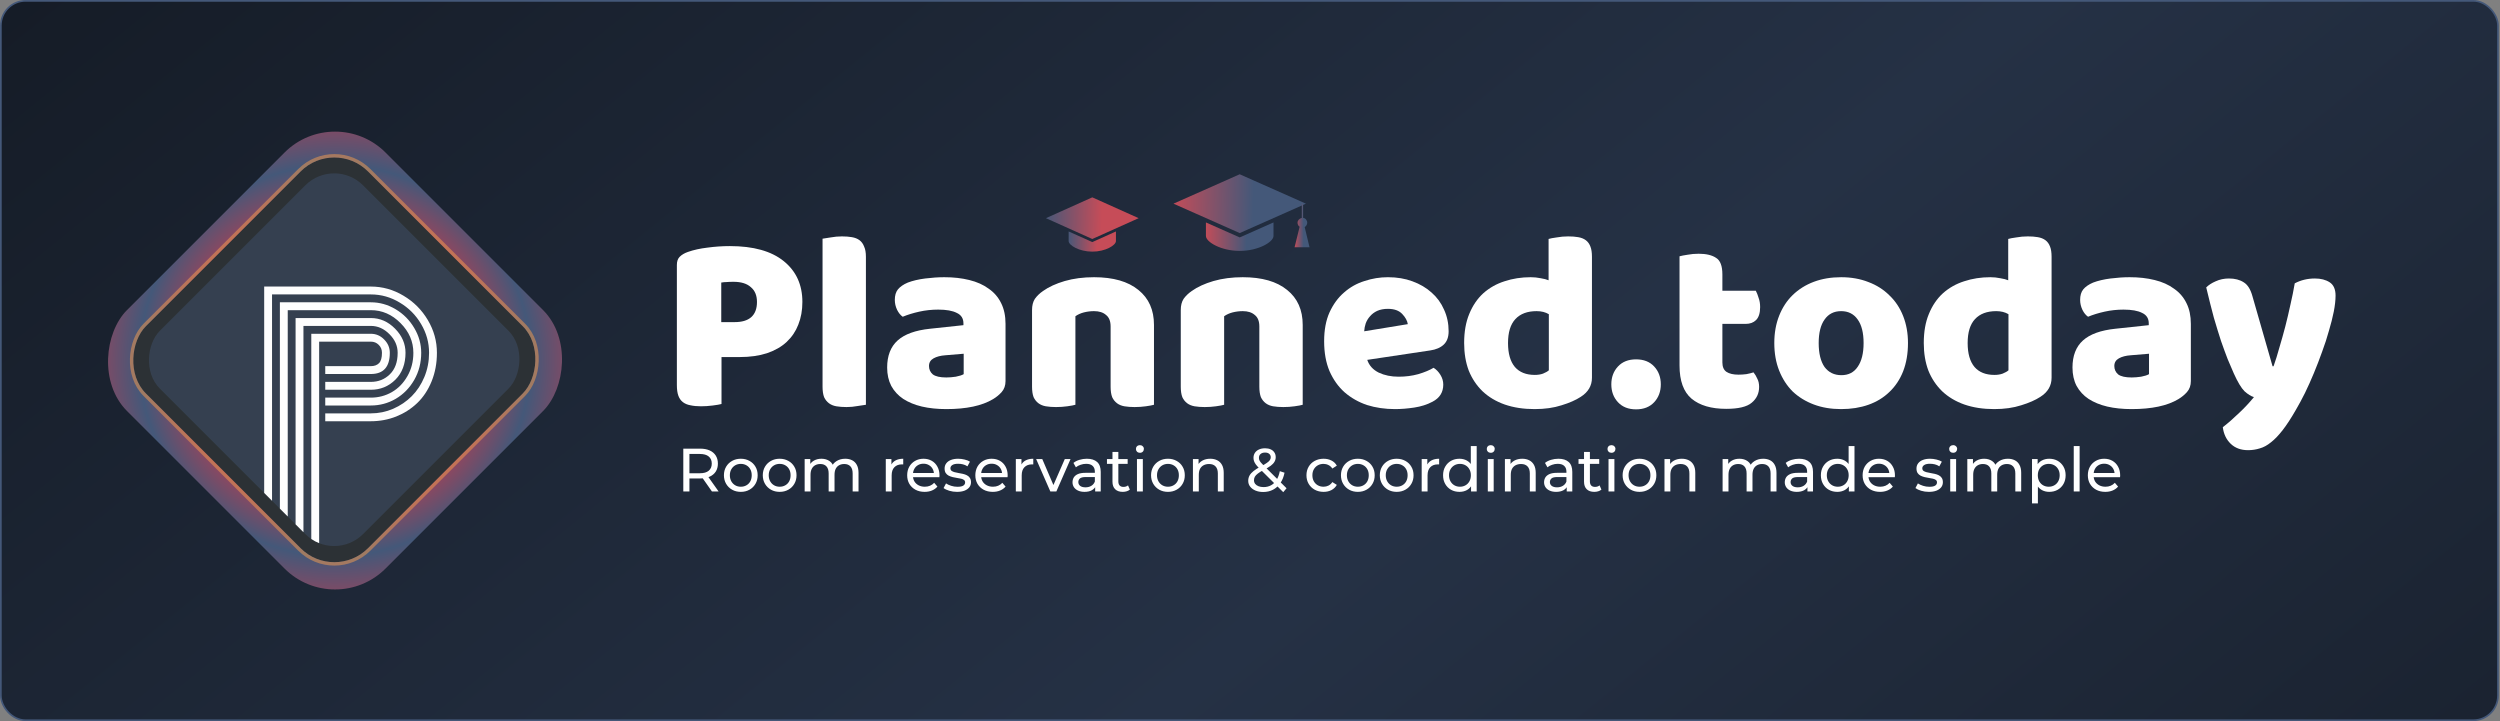 <svg width="1470" height="424" viewBox="0 0 1470 424" fill="none" xmlns="http://www.w3.org/2000/svg">
<rect x="0" y="0" width="1470" height="424" fill="#808080" stroke="none"/>
<rect x="0.5" y="0.5" width="1468.31" height="422.999" rx="14.5" fill="url(#paint0_linear_392_738)"/>
<rect x="0.5" y="0.5" width="1468.31" height="422.999" rx="14.5" stroke="#445879"/>
<path d="M401.78 289V263.8H411.608C413.816 263.8 415.7 264.148 417.26 264.844C418.82 265.54 420.02 266.548 420.86 267.868C421.7 269.188 422.12 270.76 422.12 272.584C422.12 274.408 421.7 275.98 420.86 277.3C420.02 278.596 418.82 279.592 417.26 280.288C415.7 280.984 413.816 281.332 411.608 281.332H403.76L405.38 279.676V289H401.78ZM418.628 289L412.22 279.856H416.072L422.552 289H418.628ZM405.38 280.036L403.76 278.272H411.5C413.804 278.272 415.544 277.78 416.72 276.796C417.92 275.788 418.52 274.384 418.52 272.584C418.52 270.784 417.92 269.392 416.72 268.408C415.544 267.424 413.804 266.932 411.5 266.932H403.76L405.38 265.132V280.036ZM435.604 289.216C433.684 289.216 431.98 288.796 430.492 287.956C429.004 287.116 427.828 285.964 426.964 284.5C426.1 283.012 425.668 281.332 425.668 279.46C425.668 277.564 426.1 275.884 426.964 274.42C427.828 272.956 429.004 271.816 430.492 271C431.98 270.16 433.684 269.74 435.604 269.74C437.5 269.74 439.192 270.16 440.68 271C442.192 271.816 443.368 272.956 444.208 274.42C445.072 275.86 445.504 277.54 445.504 279.46C445.504 281.356 445.072 283.036 444.208 284.5C443.368 285.964 442.192 287.116 440.68 287.956C439.192 288.796 437.5 289.216 435.604 289.216ZM435.604 286.192C436.828 286.192 437.92 285.916 438.88 285.364C439.864 284.812 440.632 284.032 441.184 283.024C441.736 281.992 442.012 280.804 442.012 279.46C442.012 278.092 441.736 276.916 441.184 275.932C440.632 274.924 439.864 274.144 438.88 273.592C437.92 273.04 436.828 272.764 435.604 272.764C434.38 272.764 433.288 273.04 432.328 273.592C431.368 274.144 430.6 274.924 430.024 275.932C429.448 276.916 429.16 278.092 429.16 279.46C429.16 280.804 429.448 281.992 430.024 283.024C430.6 284.032 431.368 284.812 432.328 285.364C433.288 285.916 434.38 286.192 435.604 286.192ZM458.456 289.216C456.536 289.216 454.832 288.796 453.344 287.956C451.856 287.116 450.68 285.964 449.816 284.5C448.952 283.012 448.52 281.332 448.52 279.46C448.52 277.564 448.952 275.884 449.816 274.42C450.68 272.956 451.856 271.816 453.344 271C454.832 270.16 456.536 269.74 458.456 269.74C460.352 269.74 462.044 270.16 463.532 271C465.044 271.816 466.22 272.956 467.06 274.42C467.924 275.86 468.356 277.54 468.356 279.46C468.356 281.356 467.924 283.036 467.06 284.5C466.22 285.964 465.044 287.116 463.532 287.956C462.044 288.796 460.352 289.216 458.456 289.216ZM458.456 286.192C459.68 286.192 460.772 285.916 461.732 285.364C462.716 284.812 463.484 284.032 464.036 283.024C464.588 281.992 464.864 280.804 464.864 279.46C464.864 278.092 464.588 276.916 464.036 275.932C463.484 274.924 462.716 274.144 461.732 273.592C460.772 273.04 459.68 272.764 458.456 272.764C457.232 272.764 456.14 273.04 455.18 273.592C454.22 274.144 453.452 274.924 452.876 275.932C452.3 276.916 452.012 278.092 452.012 279.46C452.012 280.804 452.3 281.992 452.876 283.024C453.452 284.032 454.22 284.812 455.18 285.364C456.14 285.916 457.232 286.192 458.456 286.192ZM497.003 269.74C498.539 269.74 499.895 270.04 501.071 270.64C502.247 271.24 503.159 272.152 503.807 273.376C504.479 274.6 504.815 276.148 504.815 278.02V289H501.359V278.416C501.359 276.568 500.927 275.176 500.063 274.24C499.199 273.304 497.987 272.836 496.427 272.836C495.275 272.836 494.267 273.076 493.403 273.556C492.539 274.036 491.867 274.744 491.387 275.68C490.931 276.616 490.703 277.78 490.703 279.172V289H487.247V278.416C487.247 276.568 486.815 275.176 485.951 274.24C485.111 273.304 483.899 272.836 482.315 272.836C481.187 272.836 480.191 273.076 479.327 273.556C478.463 274.036 477.791 274.744 477.311 275.68C476.831 276.616 476.591 277.78 476.591 279.172V289H473.135V269.92H476.447V274.996L475.907 273.7C476.507 272.452 477.431 271.48 478.679 270.784C479.927 270.088 481.379 269.74 483.035 269.74C484.859 269.74 486.431 270.196 487.751 271.108C489.071 271.996 489.935 273.352 490.343 275.176L488.939 274.6C489.515 273.136 490.523 271.96 491.963 271.072C493.403 270.184 495.083 269.74 497.003 269.74ZM520.842 289V269.92H524.154V275.104L523.83 273.808C524.358 272.488 525.246 271.48 526.494 270.784C527.742 270.088 529.278 269.74 531.102 269.74V273.088C530.958 273.064 530.814 273.052 530.67 273.052C530.55 273.052 530.43 273.052 530.31 273.052C528.462 273.052 526.998 273.604 525.918 274.708C524.838 275.812 524.298 277.408 524.298 279.496V289H520.842ZM543.682 289.216C541.642 289.216 539.842 288.796 538.282 287.956C536.746 287.116 535.546 285.964 534.682 284.5C533.842 283.036 533.422 281.356 533.422 279.46C533.422 277.564 533.83 275.884 534.646 274.42C535.486 272.956 536.626 271.816 538.066 271C539.53 270.16 541.174 269.74 542.998 269.74C544.846 269.74 546.478 270.148 547.894 270.964C549.31 271.78 550.414 272.932 551.206 274.42C552.022 275.884 552.43 277.6 552.43 279.568C552.43 279.712 552.418 279.88 552.394 280.072C552.394 280.264 552.382 280.444 552.358 280.612H536.122V278.128H550.558L549.154 278.992C549.178 277.768 548.926 276.676 548.398 275.716C547.87 274.756 547.138 274.012 546.202 273.484C545.29 272.932 544.222 272.656 542.998 272.656C541.798 272.656 540.73 272.932 539.794 273.484C538.858 274.012 538.126 274.768 537.598 275.752C537.07 276.712 536.806 277.816 536.806 279.064V279.64C536.806 280.912 537.094 282.052 537.67 283.06C538.27 284.044 539.098 284.812 540.154 285.364C541.21 285.916 542.422 286.192 543.79 286.192C544.918 286.192 545.938 286 546.85 285.616C547.786 285.232 548.602 284.656 549.298 283.888L551.206 286.12C550.342 287.128 549.262 287.896 547.966 288.424C546.694 288.952 545.266 289.216 543.682 289.216ZM562.701 289.216C561.117 289.216 559.605 289 558.165 288.568C556.749 288.136 555.633 287.608 554.817 286.984L556.257 284.248C557.073 284.8 558.081 285.268 559.281 285.652C560.481 286.036 561.705 286.228 562.953 286.228C564.561 286.228 565.713 286 566.409 285.544C567.129 285.088 567.489 284.452 567.489 283.636C567.489 283.036 567.273 282.568 566.841 282.232C566.409 281.896 565.833 281.644 565.113 281.476C564.417 281.308 563.637 281.164 562.773 281.044C561.909 280.9 561.045 280.732 560.181 280.54C559.317 280.324 558.525 280.036 557.805 279.676C557.085 279.292 556.509 278.776 556.077 278.128C555.645 277.456 555.429 276.568 555.429 275.464C555.429 274.312 555.753 273.304 556.401 272.44C557.049 271.576 557.961 270.916 559.137 270.46C560.337 269.98 561.753 269.74 563.385 269.74C564.633 269.74 565.893 269.896 567.165 270.208C568.461 270.496 569.517 270.916 570.333 271.468L568.857 274.204C567.993 273.628 567.093 273.232 566.157 273.016C565.221 272.8 564.285 272.692 563.349 272.692C561.837 272.692 560.709 272.944 559.965 273.448C559.221 273.928 558.849 274.552 558.849 275.32C558.849 275.968 559.065 276.472 559.497 276.832C559.953 277.168 560.529 277.432 561.225 277.624C561.945 277.816 562.737 277.984 563.601 278.128C564.465 278.248 565.329 278.416 566.193 278.632C567.057 278.824 567.837 279.1 568.533 279.46C569.253 279.82 569.829 280.324 570.261 280.972C570.717 281.62 570.945 282.484 570.945 283.564C570.945 284.716 570.609 285.712 569.937 286.552C569.265 287.392 568.317 288.052 567.093 288.532C565.869 288.988 564.405 289.216 562.701 289.216ZM583.76 289.216C581.72 289.216 579.92 288.796 578.36 287.956C576.824 287.116 575.624 285.964 574.76 284.5C573.92 283.036 573.5 281.356 573.5 279.46C573.5 277.564 573.908 275.884 574.724 274.42C575.564 272.956 576.704 271.816 578.144 271C579.608 270.16 581.252 269.74 583.076 269.74C584.924 269.74 586.556 270.148 587.972 270.964C589.388 271.78 590.492 272.932 591.284 274.42C592.1 275.884 592.508 277.6 592.508 279.568C592.508 279.712 592.496 279.88 592.472 280.072C592.472 280.264 592.46 280.444 592.436 280.612H576.2V278.128H590.636L589.232 278.992C589.256 277.768 589.004 276.676 588.476 275.716C587.948 274.756 587.216 274.012 586.28 273.484C585.368 272.932 584.3 272.656 583.076 272.656C581.876 272.656 580.808 272.932 579.872 273.484C578.936 274.012 578.204 274.768 577.676 275.752C577.148 276.712 576.884 277.816 576.884 279.064V279.64C576.884 280.912 577.172 282.052 577.748 283.06C578.348 284.044 579.176 284.812 580.232 285.364C581.288 285.916 582.5 286.192 583.868 286.192C584.996 286.192 586.016 286 586.928 285.616C587.864 285.232 588.68 284.656 589.376 283.888L591.284 286.12C590.42 287.128 589.34 287.896 588.044 288.424C586.772 288.952 585.344 289.216 583.76 289.216ZM597.307 289V269.92H600.619V275.104L600.295 273.808C600.823 272.488 601.711 271.48 602.959 270.784C604.207 270.088 605.743 269.74 607.567 269.74V273.088C607.423 273.064 607.279 273.052 607.135 273.052C607.015 273.052 606.895 273.052 606.775 273.052C604.927 273.052 603.463 273.604 602.383 274.708C601.303 275.812 600.763 277.408 600.763 279.496V289H597.307ZM617.604 289L609.252 269.92H612.852L620.268 287.2H618.54L626.1 269.92H629.484L621.132 289H617.604ZM643.956 289V284.968L643.776 284.212V277.336C643.776 275.872 643.344 274.744 642.48 273.952C641.64 273.136 640.368 272.728 638.664 272.728C637.536 272.728 636.432 272.92 635.352 273.304C634.272 273.664 633.36 274.156 632.616 274.78L631.176 272.188C632.16 271.396 633.336 270.796 634.704 270.388C636.096 269.956 637.548 269.74 639.06 269.74C641.676 269.74 643.692 270.376 645.108 271.648C646.524 272.92 647.232 274.864 647.232 277.48V289H643.956ZM637.692 289.216C636.276 289.216 635.028 288.976 633.948 288.496C632.892 288.016 632.076 287.356 631.5 286.516C630.924 285.652 630.636 284.68 630.636 283.6C630.636 282.568 630.876 281.632 631.356 280.792C631.86 279.952 632.664 279.28 633.768 278.776C634.896 278.272 636.408 278.02 638.304 278.02H644.352V280.504H638.448C636.72 280.504 635.556 280.792 634.956 281.368C634.356 281.944 634.056 282.64 634.056 283.456C634.056 284.392 634.428 285.148 635.172 285.724C635.916 286.276 636.948 286.552 638.268 286.552C639.564 286.552 640.692 286.264 641.652 285.688C642.636 285.112 643.344 284.272 643.776 283.168L644.46 285.544C644.004 286.672 643.2 287.572 642.048 288.244C640.896 288.892 639.444 289.216 637.692 289.216ZM660.18 289.216C658.26 289.216 656.772 288.7 655.716 287.668C654.66 286.636 654.132 285.16 654.132 283.24V265.744H657.588V283.096C657.588 284.128 657.84 284.92 658.344 285.472C658.872 286.024 659.616 286.3 660.576 286.3C661.656 286.3 662.556 286 663.276 285.4L664.356 287.884C663.828 288.34 663.192 288.676 662.448 288.892C661.728 289.108 660.972 289.216 660.18 289.216ZM650.892 272.764V269.92H663.06V272.764H650.892ZM668.534 289V269.92H671.99V289H668.534ZM670.262 266.248C669.59 266.248 669.026 266.032 668.57 265.6C668.138 265.168 667.922 264.64 667.922 264.016C667.922 263.368 668.138 262.828 668.57 262.396C669.026 261.964 669.59 261.748 670.262 261.748C670.934 261.748 671.486 261.964 671.918 262.396C672.374 262.804 672.602 263.32 672.602 263.944C672.602 264.592 672.386 265.144 671.954 265.6C671.522 266.032 670.958 266.248 670.262 266.248ZM686.761 289.216C684.841 289.216 683.137 288.796 681.649 287.956C680.161 287.116 678.985 285.964 678.121 284.5C677.257 283.012 676.825 281.332 676.825 279.46C676.825 277.564 677.257 275.884 678.121 274.42C678.985 272.956 680.161 271.816 681.649 271C683.137 270.16 684.841 269.74 686.761 269.74C688.657 269.74 690.349 270.16 691.837 271C693.349 271.816 694.525 272.956 695.365 274.42C696.229 275.86 696.661 277.54 696.661 279.46C696.661 281.356 696.229 283.036 695.365 284.5C694.525 285.964 693.349 287.116 691.837 287.956C690.349 288.796 688.657 289.216 686.761 289.216ZM686.761 286.192C687.985 286.192 689.077 285.916 690.037 285.364C691.021 284.812 691.789 284.032 692.341 283.024C692.893 281.992 693.169 280.804 693.169 279.46C693.169 278.092 692.893 276.916 692.341 275.932C691.789 274.924 691.021 274.144 690.037 273.592C689.077 273.04 687.985 272.764 686.761 272.764C685.537 272.764 684.445 273.04 683.485 273.592C682.525 274.144 681.757 274.924 681.181 275.932C680.605 276.916 680.317 278.092 680.317 279.46C680.317 280.804 680.605 281.992 681.181 283.024C681.757 284.032 682.525 284.812 683.485 285.364C684.445 285.916 685.537 286.192 686.761 286.192ZM711.628 269.74C713.188 269.74 714.556 270.04 715.732 270.64C716.932 271.24 717.868 272.152 718.54 273.376C719.212 274.6 719.548 276.148 719.548 278.02V289H716.092V278.416C716.092 276.568 715.636 275.176 714.724 274.24C713.836 273.304 712.576 272.836 710.944 272.836C709.72 272.836 708.652 273.076 707.74 273.556C706.828 274.036 706.12 274.744 705.616 275.68C705.136 276.616 704.896 277.78 704.896 279.172V289H701.44V269.92H704.752V275.068L704.212 273.7C704.836 272.452 705.796 271.48 707.092 270.784C708.388 270.088 709.9 269.74 711.628 269.74ZM742.776 289.288C741.072 289.288 739.56 289.012 738.24 288.46C736.92 287.908 735.876 287.14 735.108 286.156C734.34 285.172 733.956 284.032 733.956 282.736C733.956 281.608 734.208 280.576 734.712 279.64C735.216 278.704 736.02 277.804 737.124 276.94C738.228 276.052 739.68 275.14 741.48 274.204C742.944 273.436 744.084 272.764 744.9 272.188C745.74 271.612 746.328 271.072 746.664 270.568C747.024 270.04 747.204 269.476 747.204 268.876C747.204 268.06 746.916 267.4 746.34 266.896C745.764 266.368 744.936 266.104 743.856 266.104C742.728 266.104 741.84 266.392 741.192 266.968C740.568 267.52 740.256 268.252 740.256 269.164C740.256 269.62 740.328 270.064 740.472 270.496C740.64 270.904 740.928 271.372 741.336 271.9C741.768 272.404 742.38 273.052 743.172 273.844L756.492 287.092L754.548 289.396L740.4 275.32C739.56 274.48 738.9 273.736 738.42 273.088C737.94 272.416 737.592 271.768 737.376 271.144C737.16 270.52 737.052 269.884 737.052 269.236C737.052 268.108 737.328 267.124 737.88 266.284C738.456 265.42 739.248 264.76 740.256 264.304C741.288 263.824 742.488 263.584 743.856 263.584C745.128 263.584 746.232 263.8 747.168 264.232C748.104 264.64 748.824 265.24 749.328 266.032C749.856 266.8 750.12 267.736 750.12 268.84C750.12 269.8 749.88 270.688 749.4 271.504C748.944 272.32 748.2 273.112 747.168 273.88C746.136 274.648 744.744 275.476 742.992 276.364C741.552 277.108 740.424 277.804 739.608 278.452C738.792 279.076 738.204 279.7 737.844 280.324C737.508 280.948 737.34 281.632 737.34 282.376C737.34 283.168 737.568 283.876 738.024 284.5C738.504 285.1 739.164 285.568 740.004 285.904C740.868 286.24 741.864 286.408 742.992 286.408C744.6 286.408 746.052 286.06 747.348 285.364C748.644 284.668 749.724 283.624 750.588 282.232C751.476 280.84 752.124 279.112 752.532 277.048L755.304 277.948C754.824 280.372 753.996 282.424 752.82 284.104C751.668 285.784 750.24 287.068 748.536 287.956C746.832 288.844 744.912 289.288 742.776 289.288ZM778.276 289.216C776.332 289.216 774.592 288.796 773.056 287.956C771.544 287.116 770.356 285.964 769.492 284.5C768.628 283.036 768.196 281.356 768.196 279.46C768.196 277.564 768.628 275.884 769.492 274.42C770.356 272.956 771.544 271.816 773.056 271C774.592 270.16 776.332 269.74 778.276 269.74C780.004 269.74 781.54 270.088 782.884 270.784C784.252 271.456 785.308 272.464 786.052 273.808L783.424 275.5C782.8 274.564 782.032 273.88 781.12 273.448C780.232 272.992 779.272 272.764 778.24 272.764C776.992 272.764 775.876 273.04 774.892 273.592C773.908 274.144 773.128 274.924 772.552 275.932C771.976 276.916 771.688 278.092 771.688 279.46C771.688 280.828 771.976 282.016 772.552 283.024C773.128 284.032 773.908 284.812 774.892 285.364C775.876 285.916 776.992 286.192 778.24 286.192C779.272 286.192 780.232 285.976 781.12 285.544C782.032 285.088 782.8 284.392 783.424 283.456L786.052 285.112C785.308 286.432 784.252 287.452 782.884 288.172C781.54 288.868 780.004 289.216 778.276 289.216ZM798.417 289.216C796.497 289.216 794.793 288.796 793.305 287.956C791.817 287.116 790.641 285.964 789.777 284.5C788.913 283.012 788.481 281.332 788.481 279.46C788.481 277.564 788.913 275.884 789.777 274.42C790.641 272.956 791.817 271.816 793.305 271C794.793 270.16 796.497 269.74 798.417 269.74C800.313 269.74 802.005 270.16 803.493 271C805.005 271.816 806.181 272.956 807.021 274.42C807.885 275.86 808.317 277.54 808.317 279.46C808.317 281.356 807.885 283.036 807.021 284.5C806.181 285.964 805.005 287.116 803.493 287.956C802.005 288.796 800.313 289.216 798.417 289.216ZM798.417 286.192C799.641 286.192 800.733 285.916 801.693 285.364C802.677 284.812 803.445 284.032 803.997 283.024C804.549 281.992 804.825 280.804 804.825 279.46C804.825 278.092 804.549 276.916 803.997 275.932C803.445 274.924 802.677 274.144 801.693 273.592C800.733 273.04 799.641 272.764 798.417 272.764C797.193 272.764 796.101 273.04 795.141 273.592C794.181 274.144 793.413 274.924 792.837 275.932C792.261 276.916 791.973 278.092 791.973 279.46C791.973 280.804 792.261 281.992 792.837 283.024C793.413 284.032 794.181 284.812 795.141 285.364C796.101 285.916 797.193 286.192 798.417 286.192ZM821.268 289.216C819.348 289.216 817.644 288.796 816.156 287.956C814.668 287.116 813.492 285.964 812.628 284.5C811.764 283.012 811.332 281.332 811.332 279.46C811.332 277.564 811.764 275.884 812.628 274.42C813.492 272.956 814.668 271.816 816.156 271C817.644 270.16 819.348 269.74 821.268 269.74C823.164 269.74 824.856 270.16 826.344 271C827.856 271.816 829.032 272.956 829.872 274.42C830.736 275.86 831.168 277.54 831.168 279.46C831.168 281.356 830.736 283.036 829.872 284.5C829.032 285.964 827.856 287.116 826.344 287.956C824.856 288.796 823.164 289.216 821.268 289.216ZM821.268 286.192C822.492 286.192 823.584 285.916 824.544 285.364C825.528 284.812 826.296 284.032 826.848 283.024C827.4 281.992 827.676 280.804 827.676 279.46C827.676 278.092 827.4 276.916 826.848 275.932C826.296 274.924 825.528 274.144 824.544 273.592C823.584 273.04 822.492 272.764 821.268 272.764C820.044 272.764 818.952 273.04 817.992 273.592C817.032 274.144 816.264 274.924 815.688 275.932C815.112 276.916 814.824 278.092 814.824 279.46C814.824 280.804 815.112 281.992 815.688 283.024C816.264 284.032 817.032 284.812 817.992 285.364C818.952 285.916 820.044 286.192 821.268 286.192ZM835.948 289V269.92H839.26V275.104L838.936 273.808C839.464 272.488 840.352 271.48 841.6 270.784C842.848 270.088 844.384 269.74 846.208 269.74V273.088C846.064 273.064 845.92 273.052 845.776 273.052C845.656 273.052 845.536 273.052 845.416 273.052C843.568 273.052 842.104 273.604 841.024 274.708C839.944 275.812 839.404 277.408 839.404 279.496V289H835.948ZM858.176 289.216C856.328 289.216 854.672 288.808 853.208 287.992C851.768 287.176 850.628 286.036 849.788 284.572C848.948 283.108 848.528 281.404 848.528 279.46C848.528 277.516 848.948 275.824 849.788 274.384C850.628 272.92 851.768 271.78 853.208 270.964C854.672 270.148 856.328 269.74 858.176 269.74C859.784 269.74 861.236 270.1 862.532 270.82C863.828 271.54 864.86 272.62 865.628 274.06C866.42 275.5 866.816 277.3 866.816 279.46C866.816 281.62 866.432 283.42 865.664 284.86C864.92 286.3 863.9 287.392 862.604 288.136C861.308 288.856 859.832 289.216 858.176 289.216ZM858.464 286.192C859.664 286.192 860.744 285.916 861.704 285.364C862.688 284.812 863.456 284.032 864.008 283.024C864.584 281.992 864.872 280.804 864.872 279.46C864.872 278.092 864.584 276.916 864.008 275.932C863.456 274.924 862.688 274.144 861.704 273.592C860.744 273.04 859.664 272.764 858.464 272.764C857.24 272.764 856.148 273.04 855.188 273.592C854.228 274.144 853.46 274.924 852.884 275.932C852.308 276.916 852.02 278.092 852.02 279.46C852.02 280.804 852.308 281.992 852.884 283.024C853.46 284.032 854.228 284.812 855.188 285.364C856.148 285.916 857.24 286.192 858.464 286.192ZM864.98 289V283.852L865.196 279.424L864.836 274.996V262.288H868.292V289H864.98ZM874.831 289V269.92H878.287V289H874.831ZM876.559 266.248C875.887 266.248 875.323 266.032 874.867 265.6C874.435 265.168 874.219 264.64 874.219 264.016C874.219 263.368 874.435 262.828 874.867 262.396C875.323 261.964 875.887 261.748 876.559 261.748C877.231 261.748 877.783 261.964 878.215 262.396C878.671 262.804 878.899 263.32 878.899 263.944C878.899 264.592 878.683 265.144 878.251 265.6C877.819 266.032 877.255 266.248 876.559 266.248ZM895.073 269.74C896.633 269.74 898.001 270.04 899.177 270.64C900.377 271.24 901.313 272.152 901.985 273.376C902.657 274.6 902.993 276.148 902.993 278.02V289H899.537V278.416C899.537 276.568 899.081 275.176 898.169 274.24C897.281 273.304 896.021 272.836 894.389 272.836C893.165 272.836 892.097 273.076 891.185 273.556C890.273 274.036 889.565 274.744 889.061 275.68C888.581 276.616 888.341 277.78 888.341 279.172V289H884.885V269.92H888.197V275.068L887.657 273.7C888.281 272.452 889.241 271.48 890.537 270.784C891.833 270.088 893.345 269.74 895.073 269.74ZM921.233 289V284.968L921.053 284.212V277.336C921.053 275.872 920.621 274.744 919.757 273.952C918.917 273.136 917.645 272.728 915.941 272.728C914.813 272.728 913.709 272.92 912.629 273.304C911.549 273.664 910.637 274.156 909.893 274.78L908.453 272.188C909.437 271.396 910.613 270.796 911.981 270.388C913.373 269.956 914.825 269.74 916.337 269.74C918.953 269.74 920.969 270.376 922.385 271.648C923.801 272.92 924.509 274.864 924.509 277.48V289H921.233ZM914.969 289.216C913.553 289.216 912.305 288.976 911.225 288.496C910.169 288.016 909.353 287.356 908.777 286.516C908.201 285.652 907.913 284.68 907.913 283.6C907.913 282.568 908.153 281.632 908.633 280.792C909.137 279.952 909.941 279.28 911.045 278.776C912.173 278.272 913.685 278.02 915.581 278.02H921.629V280.504H915.725C913.997 280.504 912.833 280.792 912.233 281.368C911.633 281.944 911.333 282.64 911.333 283.456C911.333 284.392 911.705 285.148 912.449 285.724C913.193 286.276 914.225 286.552 915.545 286.552C916.841 286.552 917.969 286.264 918.929 285.688C919.913 285.112 920.621 284.272 921.053 283.168L921.737 285.544C921.281 286.672 920.477 287.572 919.325 288.244C918.173 288.892 916.721 289.216 914.969 289.216ZM937.457 289.216C935.537 289.216 934.049 288.7 932.993 287.668C931.937 286.636 931.409 285.16 931.409 283.24V265.744H934.865V283.096C934.865 284.128 935.117 284.92 935.621 285.472C936.149 286.024 936.893 286.3 937.853 286.3C938.933 286.3 939.833 286 940.553 285.4L941.633 287.884C941.105 288.34 940.469 288.676 939.725 288.892C939.005 289.108 938.249 289.216 937.457 289.216ZM928.169 272.764V269.92H940.337V272.764H928.169ZM945.811 289V269.92H949.267V289H945.811ZM947.539 266.248C946.867 266.248 946.303 266.032 945.847 265.6C945.415 265.168 945.199 264.64 945.199 264.016C945.199 263.368 945.415 262.828 945.847 262.396C946.303 261.964 946.867 261.748 947.539 261.748C948.211 261.748 948.763 261.964 949.195 262.396C949.651 262.804 949.879 263.32 949.879 263.944C949.879 264.592 949.663 265.144 949.231 265.6C948.799 266.032 948.235 266.248 947.539 266.248ZM964.038 289.216C962.118 289.216 960.414 288.796 958.926 287.956C957.438 287.116 956.262 285.964 955.398 284.5C954.534 283.012 954.102 281.332 954.102 279.46C954.102 277.564 954.534 275.884 955.398 274.42C956.262 272.956 957.438 271.816 958.926 271C960.414 270.16 962.118 269.74 964.038 269.74C965.934 269.74 967.626 270.16 969.114 271C970.626 271.816 971.802 272.956 972.642 274.42C973.506 275.86 973.938 277.54 973.938 279.46C973.938 281.356 973.506 283.036 972.642 284.5C971.802 285.964 970.626 287.116 969.114 287.956C967.626 288.796 965.934 289.216 964.038 289.216ZM964.038 286.192C965.262 286.192 966.354 285.916 967.314 285.364C968.298 284.812 969.066 284.032 969.618 283.024C970.17 281.992 970.446 280.804 970.446 279.46C970.446 278.092 970.17 276.916 969.618 275.932C969.066 274.924 968.298 274.144 967.314 273.592C966.354 273.04 965.262 272.764 964.038 272.764C962.814 272.764 961.722 273.04 960.762 273.592C959.802 274.144 959.034 274.924 958.458 275.932C957.882 276.916 957.594 278.092 957.594 279.46C957.594 280.804 957.882 281.992 958.458 283.024C959.034 284.032 959.802 284.812 960.762 285.364C961.722 285.916 962.814 286.192 964.038 286.192ZM988.905 269.74C990.465 269.74 991.833 270.04 993.009 270.64C994.209 271.24 995.145 272.152 995.817 273.376C996.489 274.6 996.825 276.148 996.825 278.02V289H993.369V278.416C993.369 276.568 992.913 275.176 992.001 274.24C991.113 273.304 989.853 272.836 988.221 272.836C986.997 272.836 985.929 273.076 985.017 273.556C984.105 274.036 983.397 274.744 982.893 275.68C982.413 276.616 982.173 277.78 982.173 279.172V289H978.717V269.92H982.029V275.068L981.489 273.7C982.113 272.452 983.073 271.48 984.369 270.784C985.665 270.088 987.177 269.74 988.905 269.74ZM1036.76 269.74C1038.29 269.74 1039.65 270.04 1040.83 270.64C1042 271.24 1042.91 272.152 1043.56 273.376C1044.23 274.6 1044.57 276.148 1044.57 278.02V289H1041.11V278.416C1041.11 276.568 1040.68 275.176 1039.82 274.24C1038.95 273.304 1037.74 272.836 1036.18 272.836C1035.03 272.836 1034.02 273.076 1033.16 273.556C1032.29 274.036 1031.62 274.744 1031.14 275.68C1030.69 276.616 1030.46 277.78 1030.46 279.172V289H1027V278.416C1027 276.568 1026.57 275.176 1025.71 274.24C1024.87 273.304 1023.65 272.836 1022.07 272.836C1020.94 272.836 1019.95 273.076 1019.08 273.556C1018.22 274.036 1017.55 274.744 1017.07 275.68C1016.59 276.616 1016.35 277.78 1016.35 279.172V289H1012.89V269.92H1016.2V274.996L1015.66 273.7C1016.26 272.452 1017.19 271.48 1018.43 270.784C1019.68 270.088 1021.13 269.74 1022.79 269.74C1024.61 269.74 1026.19 270.196 1027.51 271.108C1028.83 271.996 1029.69 273.352 1030.1 275.176L1028.69 274.6C1029.27 273.136 1030.28 271.96 1031.72 271.072C1033.16 270.184 1034.84 269.74 1036.76 269.74ZM1062.77 289V284.968L1062.59 284.212V277.336C1062.59 275.872 1062.16 274.744 1061.3 273.952C1060.46 273.136 1059.18 272.728 1057.48 272.728C1056.35 272.728 1055.25 272.92 1054.17 273.304C1053.09 273.664 1052.18 274.156 1051.43 274.78L1049.99 272.188C1050.98 271.396 1052.15 270.796 1053.52 270.388C1054.91 269.956 1056.36 269.74 1057.88 269.74C1060.49 269.74 1062.51 270.376 1063.92 271.648C1065.34 272.92 1066.05 274.864 1066.05 277.48V289H1062.77ZM1056.51 289.216C1055.09 289.216 1053.84 288.976 1052.76 288.496C1051.71 288.016 1050.89 287.356 1050.32 286.516C1049.74 285.652 1049.45 284.68 1049.45 283.6C1049.45 282.568 1049.69 281.632 1050.17 280.792C1050.68 279.952 1051.48 279.28 1052.58 278.776C1053.71 278.272 1055.22 278.02 1057.12 278.02H1063.17V280.504H1057.26C1055.54 280.504 1054.37 280.792 1053.77 281.368C1053.17 281.944 1052.87 282.64 1052.87 283.456C1052.87 284.392 1053.24 285.148 1053.99 285.724C1054.73 286.276 1055.76 286.552 1057.08 286.552C1058.38 286.552 1059.51 286.264 1060.47 285.688C1061.45 285.112 1062.16 284.272 1062.59 283.168L1063.28 285.544C1062.82 286.672 1062.02 287.572 1060.86 288.244C1059.71 288.892 1058.26 289.216 1056.51 289.216ZM1080.33 289.216C1078.48 289.216 1076.82 288.808 1075.36 287.992C1073.92 287.176 1072.78 286.036 1071.94 284.572C1071.1 283.108 1070.68 281.404 1070.68 279.46C1070.68 277.516 1071.1 275.824 1071.94 274.384C1072.78 272.92 1073.92 271.78 1075.36 270.964C1076.82 270.148 1078.48 269.74 1080.33 269.74C1081.94 269.74 1083.39 270.1 1084.68 270.82C1085.98 271.54 1087.01 272.62 1087.78 274.06C1088.57 275.5 1088.97 277.3 1088.97 279.46C1088.97 281.62 1088.58 283.42 1087.82 284.86C1087.07 286.3 1086.05 287.392 1084.76 288.136C1083.46 288.856 1081.98 289.216 1080.33 289.216ZM1080.62 286.192C1081.82 286.192 1082.9 285.916 1083.86 285.364C1084.84 284.812 1085.61 284.032 1086.16 283.024C1086.74 281.992 1087.02 280.804 1087.02 279.46C1087.02 278.092 1086.74 276.916 1086.16 275.932C1085.61 274.924 1084.84 274.144 1083.86 273.592C1082.9 273.04 1081.82 272.764 1080.62 272.764C1079.39 272.764 1078.3 273.04 1077.34 273.592C1076.38 274.144 1075.61 274.924 1075.04 275.932C1074.46 276.916 1074.17 278.092 1074.17 279.46C1074.17 280.804 1074.46 281.992 1075.04 283.024C1075.61 284.032 1076.38 284.812 1077.34 285.364C1078.3 285.916 1079.39 286.192 1080.62 286.192ZM1087.13 289V283.852L1087.35 279.424L1086.99 274.996V262.288H1090.44V289H1087.13ZM1105.48 289.216C1103.44 289.216 1101.64 288.796 1100.08 287.956C1098.54 287.116 1097.34 285.964 1096.48 284.5C1095.64 283.036 1095.22 281.356 1095.22 279.46C1095.22 277.564 1095.63 275.884 1096.44 274.42C1097.28 272.956 1098.42 271.816 1099.86 271C1101.33 270.16 1102.97 269.74 1104.8 269.74C1106.64 269.74 1108.28 270.148 1109.69 270.964C1111.11 271.78 1112.21 272.932 1113 274.42C1113.82 275.884 1114.23 277.6 1114.23 279.568C1114.23 279.712 1114.22 279.88 1114.19 280.072C1114.19 280.264 1114.18 280.444 1114.16 280.612H1097.92V278.128H1112.36L1110.95 278.992C1110.98 277.768 1110.72 276.676 1110.2 275.716C1109.67 274.756 1108.94 274.012 1108 273.484C1107.09 272.932 1106.02 272.656 1104.8 272.656C1103.6 272.656 1102.53 272.932 1101.59 273.484C1100.66 274.012 1099.92 274.768 1099.4 275.752C1098.87 276.712 1098.6 277.816 1098.6 279.064V279.64C1098.6 280.912 1098.89 282.052 1099.47 283.06C1100.07 284.044 1100.9 284.812 1101.95 285.364C1103.01 285.916 1104.22 286.192 1105.59 286.192C1106.72 286.192 1107.74 286 1108.65 285.616C1109.58 285.232 1110.4 284.656 1111.1 283.888L1113 286.12C1112.14 287.128 1111.06 287.896 1109.76 288.424C1108.49 288.952 1107.06 289.216 1105.48 289.216ZM1134.17 289.216C1132.58 289.216 1131.07 289 1129.63 288.568C1128.21 288.136 1127.1 287.608 1126.28 286.984L1127.72 284.248C1128.54 284.8 1129.55 285.268 1130.75 285.652C1131.95 286.036 1133.17 286.228 1134.42 286.228C1136.03 286.228 1137.18 286 1137.87 285.544C1138.59 285.088 1138.95 284.452 1138.95 283.636C1138.95 283.036 1138.74 282.568 1138.31 282.232C1137.87 281.896 1137.3 281.644 1136.58 281.476C1135.88 281.308 1135.1 281.164 1134.24 281.044C1133.37 280.9 1132.51 280.732 1131.65 280.54C1130.78 280.324 1129.99 280.036 1129.27 279.676C1128.55 279.292 1127.97 278.776 1127.54 278.128C1127.11 277.456 1126.89 276.568 1126.89 275.464C1126.89 274.312 1127.22 273.304 1127.87 272.44C1128.51 271.576 1129.43 270.916 1130.6 270.46C1131.8 269.98 1133.22 269.74 1134.85 269.74C1136.1 269.74 1137.36 269.896 1138.63 270.208C1139.93 270.496 1140.98 270.916 1141.8 271.468L1140.32 274.204C1139.46 273.628 1138.56 273.232 1137.62 273.016C1136.69 272.8 1135.75 272.692 1134.81 272.692C1133.3 272.692 1132.17 272.944 1131.43 273.448C1130.69 273.928 1130.31 274.552 1130.31 275.32C1130.31 275.968 1130.53 276.472 1130.96 276.832C1131.42 277.168 1131.99 277.432 1132.69 277.624C1133.41 277.816 1134.2 277.984 1135.07 278.128C1135.93 278.248 1136.79 278.416 1137.66 278.632C1138.52 278.824 1139.3 279.1 1140 279.46C1140.72 279.82 1141.29 280.324 1141.73 280.972C1142.18 281.62 1142.41 282.484 1142.41 283.564C1142.41 284.716 1142.07 285.712 1141.4 286.552C1140.73 287.392 1139.78 288.052 1138.56 288.532C1137.33 288.988 1135.87 289.216 1134.17 289.216ZM1146.73 289V269.92H1150.19V289H1146.73ZM1148.46 266.248C1147.79 266.248 1147.22 266.032 1146.77 265.6C1146.33 265.168 1146.12 264.64 1146.12 264.016C1146.12 263.368 1146.33 262.828 1146.77 262.396C1147.22 261.964 1147.79 261.748 1148.46 261.748C1149.13 261.748 1149.68 261.964 1150.11 262.396C1150.57 262.804 1150.8 263.32 1150.8 263.944C1150.8 264.592 1150.58 265.144 1150.15 265.6C1149.72 266.032 1149.15 266.248 1148.46 266.248ZM1180.65 269.74C1182.19 269.74 1183.54 270.04 1184.72 270.64C1185.9 271.24 1186.81 272.152 1187.46 273.376C1188.13 274.6 1188.46 276.148 1188.46 278.02V289H1185.01V278.416C1185.01 276.568 1184.58 275.176 1183.71 274.24C1182.85 273.304 1181.64 272.836 1180.08 272.836C1178.92 272.836 1177.92 273.076 1177.05 273.556C1176.19 274.036 1175.52 274.744 1175.04 275.68C1174.58 276.616 1174.35 277.78 1174.35 279.172V289H1170.9V278.416C1170.9 276.568 1170.46 275.176 1169.6 274.24C1168.76 273.304 1167.55 272.836 1165.96 272.836C1164.84 272.836 1163.84 273.076 1162.98 273.556C1162.11 274.036 1161.44 274.744 1160.96 275.68C1160.48 276.616 1160.24 277.78 1160.24 279.172V289H1156.78V269.92H1160.1V274.996L1159.56 273.7C1160.16 272.452 1161.08 271.48 1162.33 270.784C1163.58 270.088 1165.03 269.74 1166.68 269.74C1168.51 269.74 1170.08 270.196 1171.4 271.108C1172.72 271.996 1173.58 273.352 1173.99 275.176L1172.59 274.6C1173.16 273.136 1174.17 271.96 1175.61 271.072C1177.05 270.184 1178.73 269.74 1180.65 269.74ZM1204.94 289.216C1203.35 289.216 1201.9 288.856 1200.58 288.136C1199.29 287.392 1198.24 286.3 1197.45 284.86C1196.68 283.42 1196.3 281.62 1196.3 279.46C1196.3 277.3 1196.67 275.5 1197.41 274.06C1198.18 272.62 1199.21 271.54 1200.51 270.82C1201.83 270.1 1203.31 269.74 1204.94 269.74C1206.81 269.74 1208.47 270.148 1209.91 270.964C1211.35 271.78 1212.49 272.92 1213.33 274.384C1214.17 275.824 1214.59 277.516 1214.59 279.46C1214.59 281.404 1214.17 283.108 1213.33 284.572C1212.49 286.036 1211.35 287.176 1209.91 287.992C1208.47 288.808 1206.81 289.216 1204.94 289.216ZM1194.82 295.984V269.92H1198.13V275.068L1197.92 279.496L1198.28 283.924V295.984H1194.82ZM1204.65 286.192C1205.87 286.192 1206.97 285.916 1207.93 285.364C1208.91 284.812 1209.68 284.032 1210.23 283.024C1210.81 281.992 1211.09 280.804 1211.09 279.46C1211.09 278.092 1210.81 276.916 1210.23 275.932C1209.68 274.924 1208.91 274.144 1207.93 273.592C1206.97 273.04 1205.87 272.764 1204.65 272.764C1203.45 272.764 1202.36 273.04 1201.37 273.592C1200.41 274.144 1199.65 274.924 1199.07 275.932C1198.52 276.916 1198.24 278.092 1198.24 279.46C1198.24 280.804 1198.52 281.992 1199.07 283.024C1199.65 284.032 1200.41 284.812 1201.37 285.364C1202.36 285.916 1203.45 286.192 1204.65 286.192ZM1219.36 289V262.288H1222.82V289H1219.36ZM1237.91 289.216C1235.87 289.216 1234.07 288.796 1232.51 287.956C1230.98 287.116 1229.78 285.964 1228.91 284.5C1228.07 283.036 1227.65 281.356 1227.65 279.46C1227.65 277.564 1228.06 275.884 1228.88 274.42C1229.72 272.956 1230.86 271.816 1232.3 271C1233.76 270.16 1235.4 269.74 1237.23 269.74C1239.08 269.74 1240.71 270.148 1242.12 270.964C1243.54 271.78 1244.64 272.932 1245.44 274.42C1246.25 275.884 1246.66 277.6 1246.66 279.568C1246.66 279.712 1246.65 279.88 1246.62 280.072C1246.62 280.264 1246.61 280.444 1246.59 280.612H1230.35V278.128H1244.79L1243.38 278.992C1243.41 277.768 1243.16 276.676 1242.63 275.716C1242.1 274.756 1241.37 274.012 1240.43 273.484C1239.52 272.932 1238.45 272.656 1237.23 272.656C1236.03 272.656 1234.96 272.932 1234.02 273.484C1233.09 274.012 1232.36 274.768 1231.83 275.752C1231.3 276.712 1231.04 277.816 1231.04 279.064V279.64C1231.04 280.912 1231.32 282.052 1231.9 283.06C1232.5 284.044 1233.33 284.812 1234.38 285.364C1235.44 285.916 1236.65 286.192 1238.02 286.192C1239.15 286.192 1240.17 286 1241.08 285.616C1242.02 285.232 1242.83 284.656 1243.53 283.888L1245.44 286.12C1244.57 287.128 1243.49 287.896 1242.2 288.424C1240.92 288.952 1239.5 289.216 1237.91 289.216Z" fill="white"/>
<rect x="197" y="60" width="214.96" height="214.96" rx="42" transform="rotate(45 197 60)" fill="url(#paint1_angular_392_738)"/>
<rect x="196.581" y="81" width="184.669" height="184.669" rx="28" transform="rotate(45 196.581 81)" fill="#2C3135"/>
<rect x="196.581" y="79.586" width="186.669" height="186.669" rx="29" transform="rotate(45 196.581 79.586)" stroke="#FA9E4D" stroke-opacity="0.5" stroke-width="2"/>
<rect opacity="0.4" x="196.501" y="92" width="169" height="169" rx="24" transform="rotate(45 196.501 92)" fill="#445879"/>
<path fill-rule="evenodd" clip-rule="evenodd" d="M159.957 294.458L155.34 289.841L155.34 168.493L218.051 168.493C224.89 168.493 231.302 170.293 237.287 173.893C243.272 177.45 248.038 182.229 251.586 188.228C255.134 194.228 256.908 200.635 256.908 207.449C256.908 213.535 255.861 219.149 253.766 224.291C251.671 229.391 248.85 233.634 245.302 237.02C241.754 240.405 237.629 243.041 232.927 244.926C228.224 246.769 223.266 247.691 218.051 247.691H191.248V243.062L218.051 243.062C222.625 243.062 227.006 242.162 231.195 240.362C235.385 238.52 239.018 236.055 242.096 232.97C245.217 229.841 247.696 226.07 249.534 221.656C251.372 217.199 252.291 212.463 252.291 207.449C252.291 201.449 250.731 195.814 247.61 190.543C244.49 185.229 240.279 181.007 234.979 177.879C229.721 174.707 224.078 173.122 218.051 173.122L159.957 173.122L159.957 294.458ZM169.19 303.691L164.574 299.074L164.574 177.75L218.051 177.75C223.223 177.75 228.096 179.122 232.67 181.864C237.244 184.607 240.878 188.271 243.571 192.857C246.307 197.442 247.675 202.307 247.675 207.449C247.675 213.278 246.307 218.592 243.571 223.391C240.835 228.148 237.201 231.855 232.67 234.513C228.182 237.127 223.308 238.434 218.051 238.434H191.248V233.805L218.051 233.805C222.496 233.805 226.6 232.734 230.362 230.591C234.166 228.406 237.223 225.277 239.531 221.206C241.882 217.135 243.058 212.549 243.058 207.449C243.058 200.849 240.536 195.021 235.492 189.964C230.49 184.907 224.676 182.379 218.051 182.379L169.19 182.379L169.19 303.691ZM178.424 312.925L173.807 308.308L173.807 187.007L218.051 187.007C223.437 187.007 228.182 189.086 232.285 193.243C236.389 197.4 238.441 202.135 238.441 207.449C238.441 214.006 236.453 219.277 232.478 223.263C228.502 227.206 223.693 229.177 218.051 229.177L191.248 229.177V224.549L218.051 224.549C222.454 224.549 226.173 223.07 229.208 220.113C232.285 217.113 233.824 212.892 233.824 207.449C233.824 203.378 232.221 199.735 229.015 196.521C225.809 193.264 222.154 191.635 218.051 191.635L178.424 191.635L178.424 312.925ZM187.657 319.378C186.053 318.744 184.504 317.93 183.04 316.936L183.04 196.264L218.051 196.264C221.086 196.264 223.693 197.378 225.873 199.607C228.096 201.835 229.208 204.449 229.208 207.449C229.208 215.763 225.489 219.92 218.051 219.92L191.248 219.92L191.248 215.292L218.051 215.292C220.102 215.292 221.705 214.713 222.86 213.556C224.014 212.399 224.591 210.363 224.591 207.449C224.591 205.564 223.95 203.999 222.667 202.756C221.428 201.514 219.889 200.892 218.051 200.892L187.657 200.892L187.657 319.378Z" fill="#FEFEFE"/>
<path d="M1313.46 219.55C1312.36 217.05 1311.16 214.25 1309.86 211.15C1308.66 208.05 1307.36 204.5 1305.96 200.5C1304.66 196.5 1303.26 191.95 1301.76 186.85C1300.36 181.65 1298.86 175.7 1297.26 169C1298.66 167.6 1300.51 166.4 1302.81 165.4C1305.21 164.3 1307.81 163.75 1310.61 163.75C1314.11 163.75 1317.01 164.5 1319.31 166C1321.61 167.4 1323.31 170.1 1324.41 174.1L1336.26 215.35H1336.86C1338.06 211.95 1339.21 208.25 1340.31 204.25C1341.51 200.25 1342.66 196.15 1343.76 191.95C1344.86 187.65 1345.86 183.4 1346.76 179.2C1347.76 174.9 1348.61 170.7 1349.31 166.6C1352.91 164.7 1356.86 163.75 1361.16 163.75C1364.66 163.75 1367.56 164.5 1369.86 166C1372.16 167.5 1373.31 170.1 1373.31 173.8C1373.31 176.5 1372.96 179.65 1372.26 183.25C1371.56 186.75 1370.61 190.5 1369.41 194.5C1368.31 198.5 1366.96 202.65 1365.36 206.95C1363.86 211.15 1362.26 215.3 1360.56 219.4C1358.86 223.5 1357.11 227.4 1355.31 231.1C1353.51 234.7 1351.76 237.95 1350.06 240.85C1347.26 245.75 1344.66 249.75 1342.26 252.85C1339.86 255.95 1337.56 258.35 1335.36 260.05C1333.16 261.85 1330.96 263.05 1328.76 263.65C1326.56 264.35 1324.26 264.7 1321.86 264.7C1317.66 264.7 1314.26 263.45 1311.66 260.95C1309.06 258.45 1307.51 255.2 1307.01 251.2C1310.21 248.7 1313.41 245.9 1316.61 242.8C1319.81 239.8 1322.71 236.7 1325.31 233.5C1323.61 233 1321.76 231.85 1319.76 230.05C1317.86 228.15 1315.76 224.65 1313.46 219.55Z" fill="white"/>
<path d="M1253.42 221.95C1255.12 221.95 1256.97 221.8 1258.97 221.5C1261.07 221.1 1262.62 220.6 1263.62 220V208L1252.82 208.9C1250.02 209.1 1247.72 209.7 1245.92 210.7C1244.12 211.7 1243.22 213.2 1243.22 215.2C1243.22 217.2 1243.97 218.85 1245.47 220.15C1247.07 221.35 1249.72 221.95 1253.42 221.95ZM1252.22 163C1257.62 163 1262.52 163.55 1266.92 164.65C1271.42 165.75 1275.22 167.45 1278.32 169.75C1281.52 171.95 1283.97 174.8 1285.67 178.3C1287.37 181.7 1288.22 185.75 1288.22 190.45V224.05C1288.22 226.65 1287.47 228.8 1285.97 230.5C1284.57 232.1 1282.87 233.5 1280.87 234.7C1274.37 238.6 1265.22 240.55 1253.42 240.55C1248.12 240.55 1243.32 240.05 1239.02 239.05C1234.82 238.05 1231.17 236.55 1228.07 234.55C1225.07 232.55 1222.72 230 1221.02 226.9C1219.42 223.8 1218.62 220.2 1218.62 216.1C1218.62 209.2 1220.67 203.9 1224.77 200.2C1228.87 196.5 1235.22 194.2 1243.82 193.3L1263.47 191.2V190.15C1263.47 187.25 1262.17 185.2 1259.57 184C1257.07 182.7 1253.42 182.05 1248.62 182.05C1244.82 182.05 1241.12 182.45 1237.52 183.25C1233.92 184.05 1230.67 185.05 1227.77 186.25C1226.47 185.35 1225.37 184 1224.47 182.2C1223.57 180.3 1223.12 178.35 1223.12 176.35C1223.12 173.75 1223.72 171.7 1224.92 170.2C1226.22 168.6 1228.17 167.25 1230.77 166.15C1233.67 165.05 1237.07 164.25 1240.97 163.75C1244.97 163.25 1248.72 163 1252.22 163Z" fill="white"/>
<path d="M1131.18 201.7C1131.18 195.1 1132.18 189.4 1134.18 184.6C1136.18 179.7 1138.93 175.65 1142.43 172.45C1146.03 169.25 1150.18 166.9 1154.88 165.4C1159.68 163.8 1164.83 163 1170.33 163C1172.33 163 1174.28 163.2 1176.18 163.6C1178.08 163.9 1179.63 164.3 1180.83 164.8V140.5C1181.83 140.2 1183.43 139.9 1185.63 139.6C1187.83 139.2 1190.08 139 1192.38 139C1194.58 139 1196.53 139.15 1198.23 139.45C1200.03 139.75 1201.53 140.35 1202.73 141.25C1203.93 142.15 1204.83 143.4 1205.43 145C1206.03 146.5 1206.33 148.5 1206.33 151V222.1C1206.33 226.8 1204.13 230.55 1199.73 233.35C1196.83 235.25 1193.08 236.9 1188.48 238.3C1183.88 239.8 1178.58 240.55 1172.58 240.55C1166.08 240.55 1160.23 239.65 1155.03 237.85C1149.93 236.05 1145.58 233.45 1141.98 230.05C1138.48 226.65 1135.78 222.6 1133.88 217.9C1132.08 213.1 1131.18 207.7 1131.18 201.7ZM1173.78 182.95C1168.38 182.95 1164.23 184.5 1161.33 187.6C1158.43 190.7 1156.98 195.4 1156.98 201.7C1156.98 207.9 1158.33 212.6 1161.03 215.8C1163.73 218.9 1167.63 220.45 1172.73 220.45C1174.53 220.45 1176.13 220.2 1177.53 219.7C1179.03 219.1 1180.18 218.45 1180.98 217.75V184.75C1178.98 183.55 1176.58 182.95 1173.78 182.95Z" fill="white"/>
<path d="M1121.89 201.7C1121.89 207.9 1120.94 213.45 1119.04 218.35C1117.14 223.15 1114.44 227.2 1110.94 230.5C1107.54 233.8 1103.44 236.3 1098.64 238C1093.84 239.7 1088.49 240.55 1082.59 240.55C1076.69 240.55 1071.34 239.65 1066.54 237.85C1061.74 236.05 1057.59 233.5 1054.09 230.2C1050.69 226.8 1048.04 222.7 1046.14 217.9C1044.24 213.1 1043.29 207.7 1043.29 201.7C1043.29 195.8 1044.24 190.45 1046.14 185.65C1048.04 180.85 1050.69 176.8 1054.09 173.5C1057.59 170.1 1061.74 167.5 1066.54 165.7C1071.34 163.9 1076.69 163 1082.59 163C1088.49 163 1093.84 163.95 1098.64 165.85C1103.44 167.65 1107.54 170.25 1110.94 173.65C1114.44 176.95 1117.14 181 1119.04 185.8C1120.94 190.6 1121.89 195.9 1121.89 201.7ZM1069.39 201.7C1069.39 207.8 1070.54 212.5 1072.84 215.8C1075.24 219 1078.54 220.6 1082.74 220.6C1086.94 220.6 1090.14 218.95 1092.34 215.65C1094.64 212.35 1095.79 207.7 1095.79 201.7C1095.79 195.7 1094.64 191.1 1092.34 187.9C1090.04 184.6 1086.79 182.95 1082.59 182.95C1078.39 182.95 1075.14 184.6 1072.84 187.9C1070.54 191.1 1069.39 195.7 1069.39 201.7Z" fill="white"/>
<path d="M1012.76 213.1C1012.76 215.7 1013.56 217.55 1015.16 218.65C1016.86 219.75 1019.21 220.3 1022.21 220.3C1023.71 220.3 1025.26 220.2 1026.86 220C1028.46 219.7 1029.86 219.35 1031.06 218.95C1031.96 220.05 1032.71 221.3 1033.31 222.7C1034.01 224 1034.36 225.6 1034.36 227.5C1034.36 231.3 1032.91 234.4 1030.01 236.8C1027.21 239.2 1022.21 240.4 1015.01 240.4C1006.21 240.4 999.411 238.4 994.611 234.4C989.911 230.4 987.561 223.9 987.561 214.9V150.7C988.661 150.4 990.211 150.1 992.211 149.8C994.311 149.4 996.511 149.2 998.811 149.2C1003.21 149.2 1006.61 150 1009.01 151.6C1011.51 153.1 1012.76 156.35 1012.76 161.35V170.95H1032.41C1033.01 172.05 1033.56 173.45 1034.06 175.15C1034.66 176.75 1034.96 178.55 1034.96 180.55C1034.96 184.05 1034.16 186.6 1032.56 188.2C1031.06 189.7 1029.01 190.45 1026.41 190.45H1012.76V213.1Z" fill="white"/>
<path d="M947.458 226C947.458 221.8 948.758 218.3 951.358 215.5C953.958 212.7 957.508 211.3 962.008 211.3C966.508 211.3 970.058 212.7 972.658 215.5C975.258 218.3 976.558 221.8 976.558 226C976.558 230.2 975.258 233.7 972.658 236.5C970.058 239.3 966.508 240.7 962.008 240.7C957.508 240.7 953.958 239.3 951.358 236.5C948.758 233.7 947.458 230.2 947.458 226Z" fill="white"/>
<path d="M860.918 201.7C860.918 195.1 861.918 189.4 863.918 184.6C865.918 179.7 868.668 175.65 872.168 172.45C875.768 169.25 879.918 166.9 884.618 165.4C889.418 163.8 894.568 163 900.068 163C902.068 163 904.018 163.2 905.918 163.6C907.818 163.9 909.368 164.3 910.568 164.8V140.5C911.568 140.2 913.168 139.9 915.368 139.6C917.568 139.2 919.818 139 922.118 139C924.318 139 926.268 139.15 927.968 139.45C929.768 139.75 931.268 140.35 932.468 141.25C933.668 142.15 934.568 143.4 935.168 145C935.768 146.5 936.068 148.5 936.068 151V222.1C936.068 226.8 933.868 230.55 929.468 233.35C926.568 235.25 922.818 236.9 918.218 238.3C913.618 239.8 908.318 240.55 902.318 240.55C895.818 240.55 889.968 239.65 884.768 237.85C879.668 236.05 875.318 233.45 871.718 230.05C868.218 226.65 865.518 222.6 863.618 217.9C861.818 213.1 860.918 207.7 860.918 201.7ZM903.518 182.95C898.118 182.95 893.968 184.5 891.068 187.6C888.168 190.7 886.718 195.4 886.718 201.7C886.718 207.9 888.068 212.6 890.768 215.8C893.468 218.9 897.368 220.45 902.468 220.45C904.268 220.45 905.868 220.2 907.268 219.7C908.768 219.1 909.918 218.45 910.718 217.75V184.75C908.718 183.55 906.318 182.95 903.518 182.95Z" fill="white"/>
<path d="M820.293 240.55C814.393 240.55 808.893 239.75 803.793 238.15C798.793 236.45 794.393 233.95 790.593 230.65C786.893 227.35 783.943 223.2 781.743 218.2C779.643 213.2 778.593 207.35 778.593 200.65C778.593 194.05 779.643 188.4 781.743 183.7C783.943 178.9 786.793 175 790.293 172C793.793 168.9 797.793 166.65 802.293 165.25C806.793 163.75 811.393 163 816.093 163C821.393 163 826.193 163.8 830.493 165.4C834.893 167 838.643 169.2 841.743 172C844.943 174.8 847.393 178.15 849.093 182.05C850.893 185.95 851.793 190.2 851.793 194.8C851.793 198.2 850.843 200.8 848.943 202.6C847.043 204.4 844.393 205.55 840.993 206.05L803.943 211.6C805.043 214.9 807.293 217.4 810.693 219.1C814.093 220.7 817.993 221.5 822.393 221.5C826.493 221.5 830.343 221 833.943 220C837.643 218.9 840.643 217.65 842.943 216.25C844.543 217.25 845.893 218.65 846.993 220.45C848.093 222.25 848.643 224.15 848.643 226.15C848.643 230.65 846.543 234 842.343 236.2C839.143 237.9 835.543 239.05 831.543 239.65C827.543 240.25 823.793 240.55 820.293 240.55ZM816.093 181.6C813.693 181.6 811.593 182 809.793 182.8C808.093 183.6 806.693 184.65 805.593 185.95C804.493 187.15 803.643 188.55 803.043 190.15C802.543 191.65 802.243 193.2 802.143 194.8L827.793 190.6C827.493 188.6 826.393 186.6 824.493 184.6C822.593 182.6 819.793 181.6 816.093 181.6Z" fill="white"/>
<path d="M740.492 191.95C740.492 188.85 739.592 186.6 737.792 185.2C736.092 183.7 733.742 182.95 730.742 182.95C728.742 182.95 726.742 183.2 724.742 183.7C722.842 184.2 721.192 184.95 719.792 185.95V238C718.792 238.3 717.192 238.6 714.992 238.9C712.892 239.2 710.692 239.35 708.392 239.35C706.192 239.35 704.192 239.2 702.392 238.9C700.692 238.6 699.242 238 698.042 237.1C696.842 236.2 695.892 235 695.192 233.5C694.592 231.9 694.292 229.85 694.292 227.35V182.35C694.292 179.65 694.842 177.45 695.942 175.75C697.142 174.05 698.742 172.5 700.742 171.1C704.142 168.7 708.392 166.75 713.492 165.25C718.692 163.75 724.442 163 730.742 163C742.042 163 750.742 165.5 756.842 170.5C762.942 175.4 765.992 182.25 765.992 191.05V238C764.992 238.3 763.392 238.6 761.192 238.9C759.092 239.2 756.892 239.35 754.592 239.35C752.392 239.35 750.392 239.2 748.592 238.9C746.892 238.6 745.442 238 744.242 237.1C743.042 236.2 742.092 235 741.392 233.5C740.792 231.9 740.492 229.85 740.492 227.35V191.95Z" fill="white"/>
<path d="M653.041 191.95C653.041 188.85 652.141 186.6 650.341 185.2C648.641 183.7 646.291 182.95 643.291 182.95C641.291 182.95 639.291 183.2 637.291 183.7C635.391 184.2 633.741 184.95 632.341 185.95V238C631.341 238.3 629.741 238.6 627.541 238.9C625.441 239.2 623.241 239.35 620.941 239.35C618.741 239.35 616.741 239.2 614.941 238.9C613.241 238.6 611.791 238 610.591 237.1C609.391 236.2 608.441 235 607.741 233.5C607.141 231.9 606.841 229.85 606.841 227.35V182.35C606.841 179.65 607.391 177.45 608.491 175.75C609.691 174.05 611.291 172.5 613.291 171.1C616.691 168.7 620.941 166.75 626.041 165.25C631.241 163.75 636.991 163 643.291 163C654.591 163 663.291 165.5 669.391 170.5C675.491 175.4 678.541 182.25 678.541 191.05V238C677.541 238.3 675.941 238.6 673.741 238.9C671.641 239.2 669.441 239.35 667.141 239.35C664.941 239.35 662.941 239.2 661.141 238.9C659.441 238.6 657.991 238 656.791 237.1C655.591 236.2 654.641 235 653.941 233.5C653.341 231.9 653.041 229.85 653.041 227.35V191.95Z" fill="white"/>
<path d="M556.449 221.95C558.149 221.95 559.999 221.8 561.999 221.5C564.099 221.1 565.649 220.6 566.649 220V208L555.849 208.9C553.049 209.1 550.749 209.7 548.949 210.7C547.149 211.7 546.249 213.2 546.249 215.2C546.249 217.2 546.999 218.85 548.499 220.15C550.099 221.35 552.749 221.95 556.449 221.95ZM555.249 163C560.649 163 565.549 163.55 569.949 164.65C574.449 165.75 578.249 167.45 581.349 169.75C584.549 171.95 586.999 174.8 588.699 178.3C590.399 181.7 591.249 185.75 591.249 190.45V224.05C591.249 226.65 590.499 228.8 588.999 230.5C587.599 232.1 585.899 233.5 583.899 234.7C577.399 238.6 568.249 240.55 556.449 240.55C551.149 240.55 546.349 240.05 542.049 239.05C537.849 238.05 534.199 236.55 531.099 234.55C528.099 232.55 525.749 230 524.049 226.9C522.449 223.8 521.649 220.2 521.649 216.1C521.649 209.2 523.699 203.9 527.799 200.2C531.899 196.5 538.249 194.2 546.849 193.3L566.499 191.2V190.15C566.499 187.25 565.199 185.2 562.599 184C560.099 182.7 556.449 182.05 551.649 182.05C547.849 182.05 544.149 182.45 540.549 183.25C536.949 184.05 533.699 185.05 530.799 186.25C529.499 185.35 528.399 184 527.499 182.2C526.599 180.3 526.149 178.35 526.149 176.35C526.149 173.75 526.749 171.7 527.949 170.2C529.249 168.6 531.199 167.25 533.799 166.15C536.699 165.05 540.099 164.25 543.999 163.75C547.999 163.25 551.749 163 555.249 163Z" fill="white"/>
<path d="M509.158 238C508.058 238.2 506.408 238.45 504.208 238.75C502.108 239.15 499.958 239.35 497.758 239.35C495.558 239.35 493.558 239.2 491.758 238.9C490.058 238.6 488.608 238 487.408 237.1C486.208 236.2 485.258 235 484.558 233.5C483.958 231.9 483.658 229.85 483.658 227.35V140.35C484.758 140.15 486.358 139.9 488.458 139.6C490.658 139.2 492.858 139 495.058 139C497.258 139 499.208 139.15 500.908 139.45C502.708 139.75 504.208 140.35 505.408 141.25C506.608 142.15 507.508 143.4 508.108 145C508.808 146.5 509.158 148.5 509.158 151V238Z" fill="white"/>
<path d="M432.05 189.4C436.25 189.4 439.45 188.45 441.65 186.55C443.95 184.55 445.1 181.55 445.1 177.55C445.1 173.75 443.9 170.85 441.5 168.85C439.2 166.75 435.8 165.7 431.3 165.7C429.7 165.7 428.35 165.75 427.25 165.85C426.25 165.85 425.2 165.95 424.1 166.15V189.4H432.05ZM424.25 237.55C423.15 237.85 421.4 238.15 419 238.45C416.7 238.75 414.4 238.9 412.1 238.9C409.8 238.9 407.75 238.7 405.95 238.3C404.25 238 402.8 237.4 401.6 236.5C400.4 235.6 399.5 234.35 398.9 232.75C398.3 231.15 398 229.05 398 226.45V155.8C398 153.7 398.55 152.1 399.65 151C400.85 149.8 402.45 148.85 404.45 148.15C407.85 146.95 411.7 146.1 416 145.6C420.4 145 424.8 144.7 429.2 144.7C443 144.7 453.55 147.65 460.85 153.55C468.15 159.45 471.8 167.45 471.8 177.55C471.8 182.45 471 186.9 469.4 190.9C467.9 194.8 465.6 198.2 462.5 201.1C459.5 203.9 455.65 206.1 450.95 207.7C446.35 209.2 441 209.95 434.9 209.95H424.25V237.55Z" fill="white"/>
<path d="M642.264 142.346L642.034 142.242L628.357 136.098V141.741C628.357 144.243 634.584 147.962 642.264 147.962C649.945 147.962 656.172 144.242 656.172 141.741V136.098L642.264 142.346Z" fill="url(#paint2_linear_392_738)"/>
<path d="M642.264 116.039L615 128.285L642.264 140.531L669.527 128.285L642.264 116.039Z" fill="url(#paint3_linear_392_738)"/>
<path d="M728.949 139.605L728.62 139.458L709.082 130.785V138.752C709.082 142.284 717.977 147.534 728.949 147.534C739.922 147.534 748.817 142.283 748.817 138.752V130.785L728.949 139.605Z" fill="url(#paint4_linear_392_738)"/>
<path d="M728.949 102.467L690 119.756L728.949 137.044L767.895 119.756L728.949 102.467Z" fill="url(#paint5_linear_392_738)"/>
<path d="M767.194 133.699L767.191 133.51C768.012 133.001 768.643 132.016 768.643 130.991C768.643 129.557 767.685 128.308 766.228 128.083V119.756H765.454V128.129C764.092 128.45 762.962 129.56 762.962 130.898C762.962 131.923 763.36 132.815 764.182 133.324L764.098 133.697L761.217 145.382H765.609H770L767.194 133.699Z" fill="url(#paint6_linear_392_738)"/>
<defs>
<linearGradient id="paint0_linear_392_738" x1="286.16" y1="-726.5" x2="1710.39" y2="1030.9" gradientUnits="userSpaceOnUse">
<stop stop-color="#0D1117"/>
<stop offset="0.503" stop-color="#253145"/>
<stop offset="1" stop-color="#0D1117"/>
</linearGradient>
<radialGradient id="paint1_angular_392_738" cx="0" cy="0" r="1" gradientUnits="userSpaceOnUse" gradientTransform="translate(304.479 167.48) rotate(-135) scale(186.999)">
<stop offset="0.07" stop-color="#445879"/>
<stop offset="0.105" stop-color="#445879"/>
<stop offset="0.325" stop-color="#DC3545"/>
<stop offset="0.365" stop-color="#DC3545"/>
<stop offset="0.615" stop-color="#445879"/>
<stop offset="0.915" stop-color="#DC3545"/>
<stop offset="0.99" stop-color="#DC3545"/>
</radialGradient>
<linearGradient id="paint2_linear_392_738" x1="627.728" y1="143.399" x2="645.087" y2="143.751" gradientUnits="userSpaceOnUse">
<stop stop-color="#445879"/>
<stop offset="1" stop-color="#C64C58"/>
</linearGradient>
<linearGradient id="paint3_linear_392_738" x1="613.767" y1="131.111" x2="647.798" y2="131.766" gradientUnits="userSpaceOnUse">
<stop stop-color="#445879"/>
<stop offset="1" stop-color="#C64C58"/>
</linearGradient>
<linearGradient id="paint4_linear_392_738" x1="708.183" y1="141.092" x2="732.981" y2="141.601" gradientUnits="userSpaceOnUse">
<stop stop-color="#C64C58"/>
<stop offset="1" stop-color="#445879"/>
</linearGradient>
<linearGradient id="paint5_linear_392_738" x1="688.239" y1="123.745" x2="736.853" y2="124.692" gradientUnits="userSpaceOnUse">
<stop stop-color="#C64C58"/>
<stop offset="1" stop-color="#445879"/>
</linearGradient>
<linearGradient id="paint6_linear_392_738" x1="761.018" y1="135.526" x2="766.502" y2="135.542" gradientUnits="userSpaceOnUse">
<stop stop-color="#C64C58"/>
<stop offset="1" stop-color="#445879"/>
</linearGradient>
</defs>
</svg>
